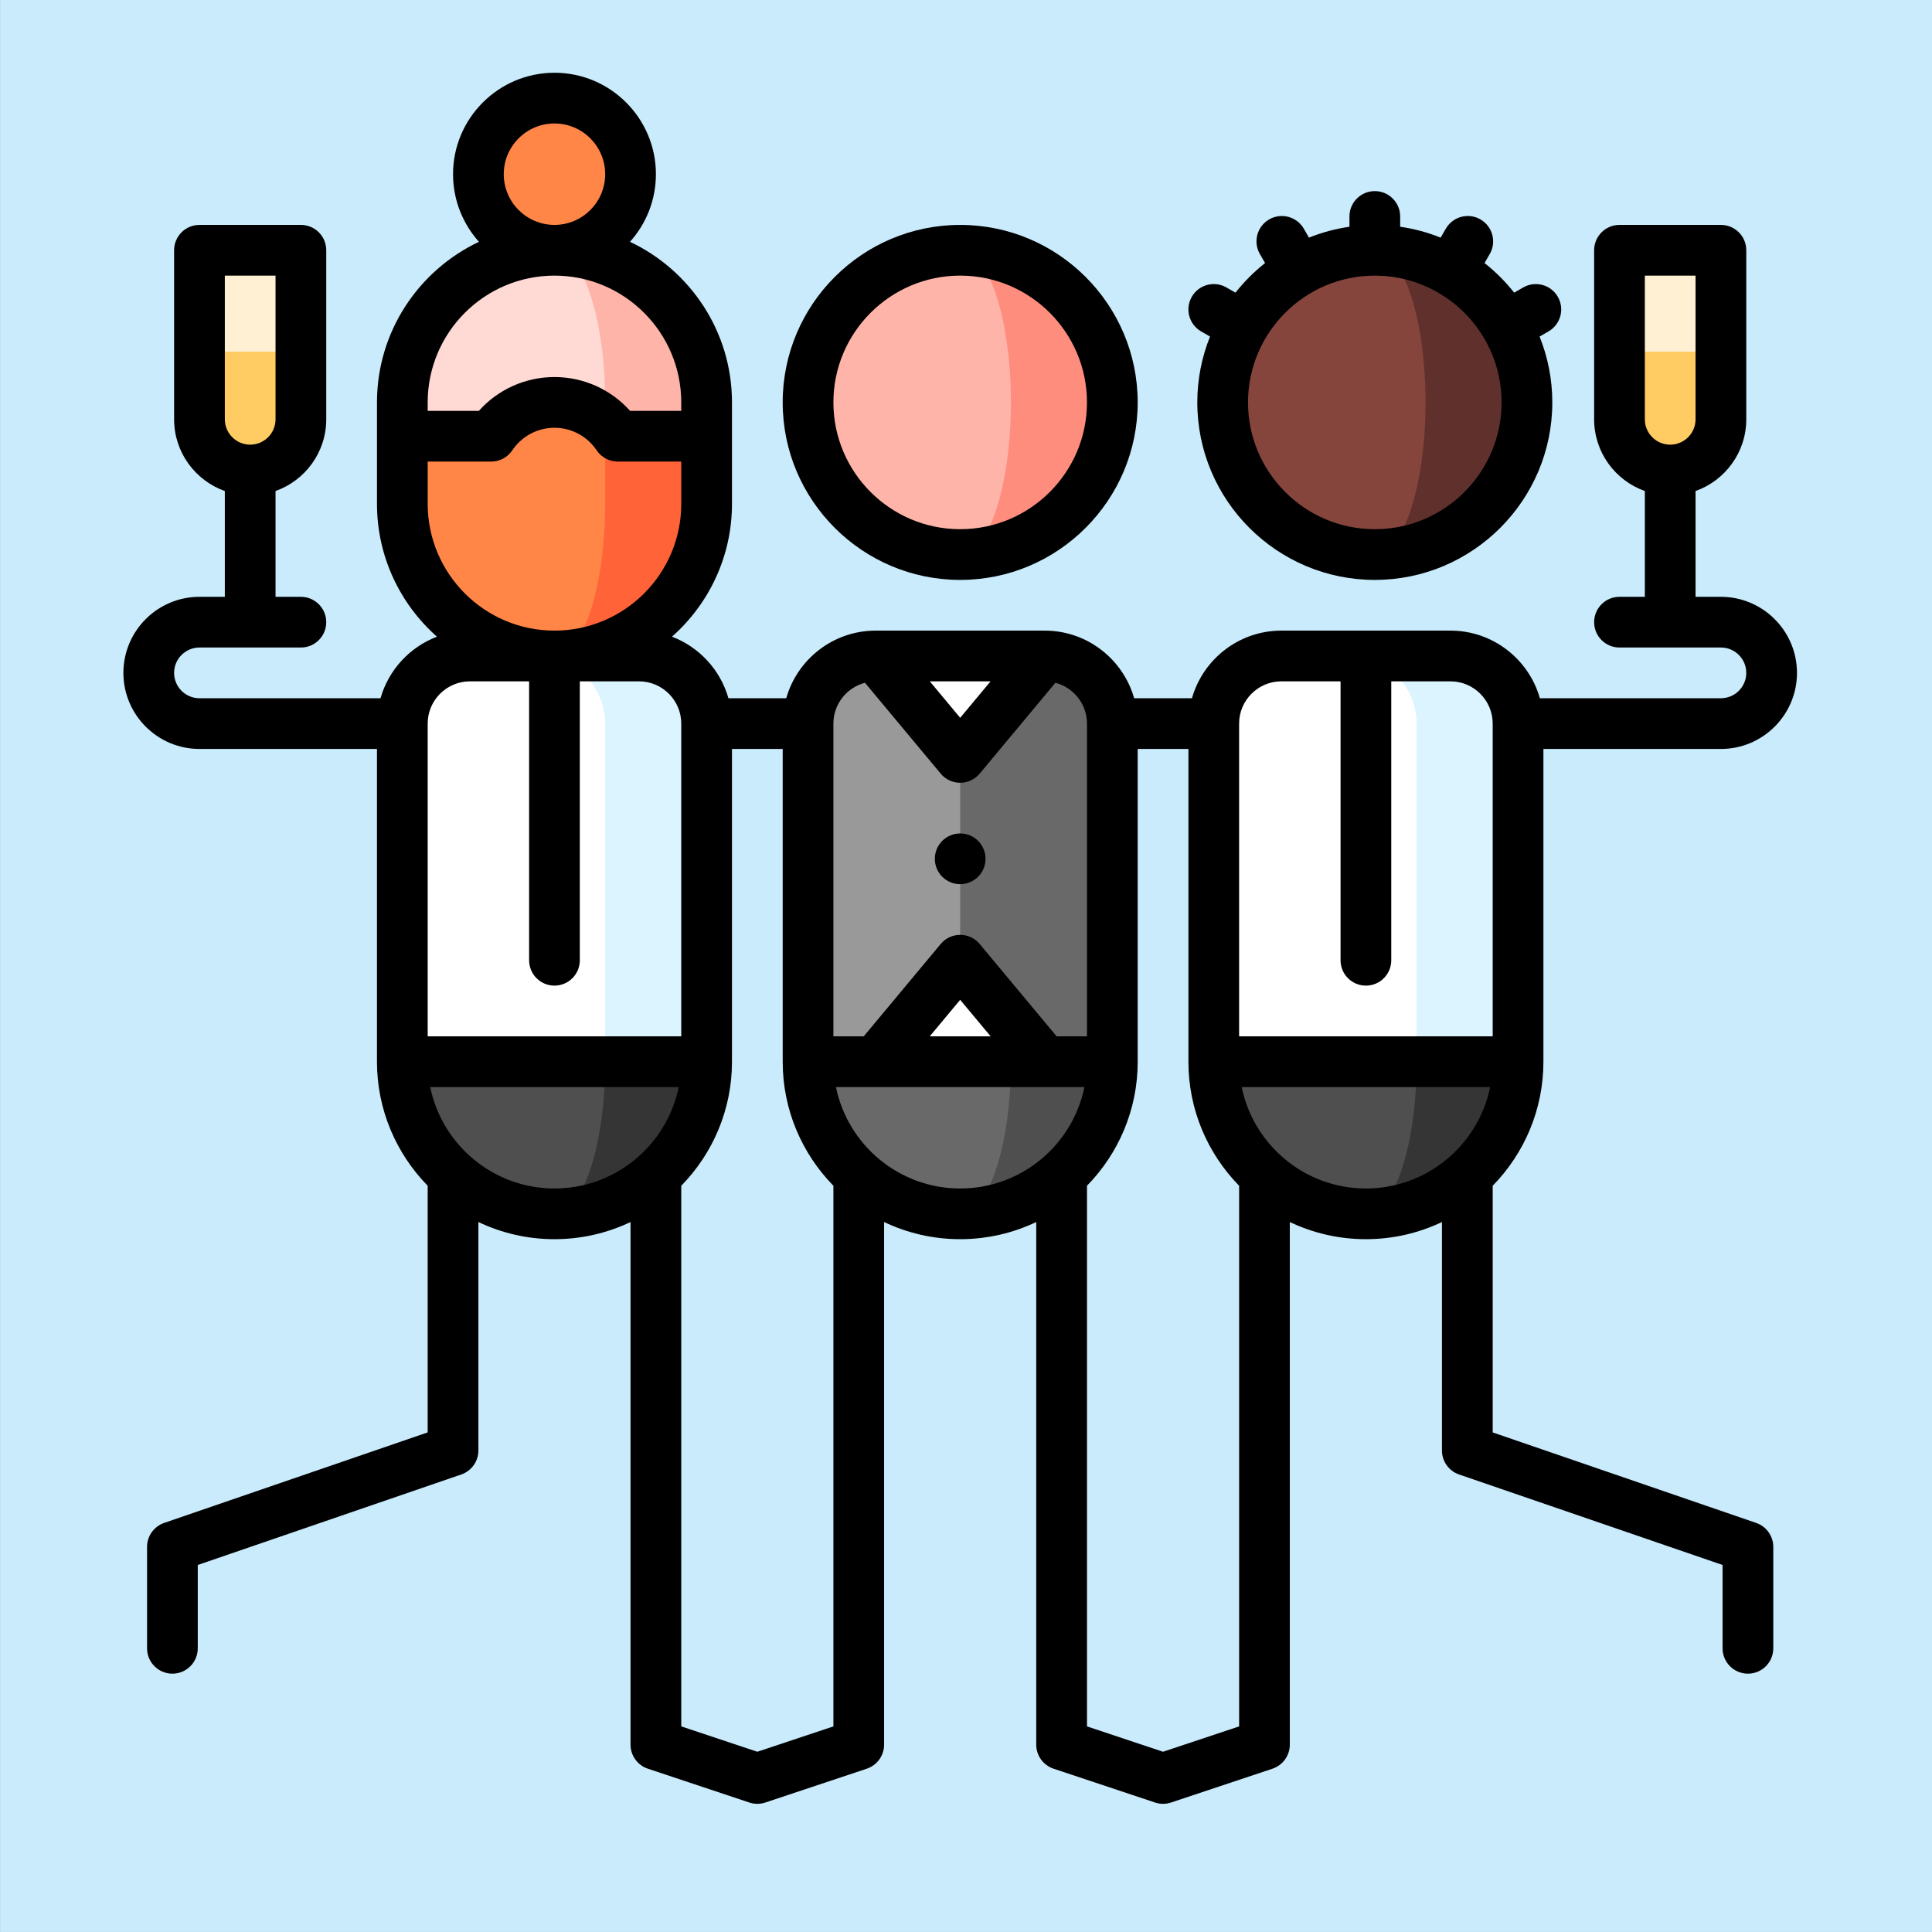 <?xml version="1.0" encoding="UTF-8" standalone="no"?>
<svg
   xmlns:dc="http://purl.org/dc/elements/1.1/"
   xmlns:cc="http://creativecommons.org/ns#"
   xmlns:rdf="http://www.w3.org/1999/02/22-rdf-syntax-ns#"
   xmlns:svg="http://www.w3.org/2000/svg"
   xmlns="http://www.w3.org/2000/svg"
   id="svg8"
   version="1.1"
   viewBox="0 0 285.75 285.75"
   height="1080"
   width="1080">
  <rect x="0" y="0" width="285.75" height="285.75" fill="#808080" stroke="none"/>
  <defs
     id="defs2">
    <marker
       orient="auto"
       refY="0"
       refX="0"
       id="Arrow1Mend"
       style="overflow:visible">
      <path
         id="path5322"
         d="M 0,0 5,-5 -12.5,0 5,5 Z"
         style="fill:#fa8f00;fill-opacity:1;fill-rule:evenodd;stroke:#fa8f00;stroke-width:1pt;stroke-opacity:1"
         transform="matrix(-0.4,0,0,-0.4,-4,0)" />
    </marker>
    <marker
       orient="auto"
       refY="0"
       refX="0"
       id="Arrow1Mend-4"
       style="overflow:visible">
      <path
         id="path5322-5"
         d="M 0,0 5,-5 -12.5,0 5,5 Z"
         style="fill:#fa8f00;fill-opacity:1;fill-rule:evenodd;stroke:#fa8f00;stroke-width:1pt;stroke-opacity:1"
         transform="matrix(-0.4,0,0,-0.4,-4,0)" />
    </marker>
  </defs>
  <rect
     y="-0.004"
     x="0.008"
     height="285.75"
     width="285.75"
     id="rect7624"
     style="fill:#c9ebfb;fill-opacity:1;stroke:none;stroke-width:18.209;stroke-linecap:round;stroke-miterlimit:4;stroke-dasharray:none;stroke-opacity:1;paint-order:markers stroke fill" />
  <path
     id="path1027"
     d="m 29.501,37.015 c 0,0 0,10.859 0,15.002 l 7.501,7.501 7.501,-7.501 c 0,-4.143 0,-15.002 0,-15.002 z"
     style="fill:#fff0d3;stroke-width:0.5" />
  <path
     id="path1029"
     d="m 44.503,52.017 c 0,0 0,5.859 0,10.001 0,4.143 -3.358,7.501 -7.501,7.501 -4.143,0 -7.501,-3.358 -7.501,-7.501 0,-4.143 0,-10.001 0,-10.001 z"
     style="fill:#ffcb63;stroke-width:0.5" />
  <path
     id="path1031"
     d="m 239.528,37.015 c 0,0 0,10.859 0,15.002 l 7.501,7.501 7.501,-7.501 c 0,-4.143 0,-15.002 0,-15.002 z"
     style="fill:#fff0d3;stroke-width:0.5" />
  <path
     id="path1033"
     d="m 254.529,52.017 c 0,0 0,5.859 0,10.001 0,4.143 -3.358,7.501 -7.501,7.501 -4.143,0 -7.501,-3.358 -7.501,-7.501 0,-4.143 0,-10.001 0,-10.001 z"
     style="fill:#ffcb63;stroke-width:0.5" />
  <path
     id="path1035"
     d="m 202.023,142.028 v 37.505 c 12.428,0 22.503,-10.075 22.503,-22.503 z"
     style="fill:#353535;stroke-width:0.5" />
  <path
     id="path1037"
     d="m 209.524,157.03 -7.501,-15.002 -22.503,15.002 c 0,12.428 10.075,22.503 22.503,22.503 4.143,0 7.501,-10.075 7.501,-22.503 z"
     style="fill:#4f4f4f;stroke-width:0.5" />
  <path
     id="path1039"
     d="m 214.524,97.022 h -15.002 l 10.001,60.008 h 15.002 v -50.006 c 0,-5.524 -4.478,-10.001 -10.001,-10.001 z"
     style="fill:#dbf4ff;stroke-width:0.5" />
  <path
     id="path1041"
     d="m 199.523,97.022 h -10.001 c -5.524,0 -10.001,4.478 -10.001,10.001 v 50.006 h 30.004 v -50.006 c 0,-5.524 -4.478,-10.001 -10.001,-10.001 z"
     style="fill:#ffffff;stroke-width:0.5" />
  <path
     id="path1043"
     d="m 203.339,37.015 v 45.006 c 12.428,0 22.503,-10.075 22.503,-22.503 0,-12.428 -10.075,-22.503 -22.503,-22.503 z"
     style="fill:#60312c;stroke-width:0.5" />
  <path
     id="path1045"
     d="m 210.84,59.517 c 0,-12.428 -3.358,-22.503 -7.501,-22.503 -12.428,0 -22.503,10.075 -22.503,22.503 0,12.428 10.075,22.503 22.503,22.503 4.143,0 7.501,-10.075 7.501,-22.503 z"
     style="fill:#85453d;stroke-width:0.5" />
  <circle
     id="circle1047"
     r="11.251"
     cy="25.763"
     cx="82.008"
     style="fill:#ff8646;stroke-width:0.5" />
  <path
     id="path1049"
     d="m 82.008,142.028 v 37.505 c 12.428,0 22.503,-10.075 22.503,-22.503 z"
     style="fill:#353535;stroke-width:0.5" />
  <path
     id="path1051"
     d="m 89.509,157.03 -7.501,-15.002 -22.503,15.002 c 0,12.428 10.075,22.503 22.503,22.503 4.143,0 7.501,-10.075 7.501,-22.503 z"
     style="fill:#4f4f4f;stroke-width:0.5" />
  <path
     id="path1053"
     d="M 94.509,97.022 H 79.508 l 10.001,60.008 h 15.002 v -50.006 c 0,-5.524 -4.478,-10.001 -10.001,-10.001 z"
     style="fill:#dbf4ff;stroke-width:0.5" />
  <path
     id="path1055"
     d="M 79.508,97.022 H 69.506 c -5.524,0 -10.001,4.478 -10.001,10.001 v 50.006 h 30.004 v -50.006 c 0,-5.524 -4.478,-10.001 -10.001,-10.001 z"
     style="fill:#ffffff;stroke-width:0.5" />
  <path
     id="path1057"
     d="M 82.008,37.015 V 87.521 L 104.511,64.518 v -5.001 c 0,-12.428 -10.075,-22.503 -22.503,-22.503 z"
     style="fill:#ffb4a9;stroke-width:0.5" />
  <path
     id="path1059"
     d="m 82.008,37.015 c -12.428,0 -22.503,10.075 -22.503,22.503 v 5.001 l 30.004,23.003 V 59.517 c 0,-12.428 -3.358,-22.503 -7.501,-22.503 z"
     style="fill:#ffd9d4;stroke-width:0.5" />
  <path
     id="path1061"
     d="m 91.364,64.518 c -0.527,-0.787 -1.152,-1.501 -1.855,-2.131 L 82.008,97.022 c 12.428,0 22.503,-10.075 22.503,-22.503 V 64.518 Z"
     style="fill:#ff6337;stroke-width:0.5" />
  <path
     id="path1063"
     d="M 89.509,74.519 V 62.387 c -1.991,-1.783 -4.618,-2.87 -7.501,-2.87 -3.901,0 -7.337,1.986 -9.356,5.001 H 59.505 v 10.001 c 0,12.428 10.075,22.503 22.503,22.503 4.143,0 7.501,-10.075 7.501,-22.503 z"
     style="fill:#ff8646;stroke-width:0.5" />
  <path
     id="path1065"
     d="m 142.015,142.028 v 37.505 c 12.428,0 22.503,-10.075 22.503,-22.503 z"
     style="fill:#4f4f4f;stroke-width:0.5" />
  <path
     id="path1067"
     d="m 149.516,157.03 -7.501,-15.002 -22.503,15.002 c 0,12.428 10.075,22.503 22.503,22.503 4.143,0 7.501,-10.075 7.501,-22.503 z"
     style="fill:#696969;stroke-width:0.5" />
  <rect
     id="rect1069"
     height="59.998"
     width="25.003"
     style="fill:#ffffff;stroke-width:0.5"
     y="97.022"
     x="129.514" />
  <path
     id="path1071"
     d="m 154.517,97.022 -12.502,14.996 h -15.002 l 15.002,30.01 12.502,14.991 10.001,0.011 V 107.024 c 0,-5.524 -4.478,-10.001 -10.001,-10.001 z"
     style="fill:#696969;stroke-width:0.5" />
  <path
     id="path1073"
     d="m 129.514,97.022 c -5.524,0 -10.001,4.478 -10.001,10.001 v 50.006 l 10.001,-0.011 12.502,-14.992 V 112.017 Z"
     style="fill:#999999;stroke-width:0.5" />
  <path
     id="path1075"
     d="m 142.015,37.015 v 45.006 c 12.428,0 22.503,-10.075 22.503,-22.503 0,-12.428 -10.075,-22.503 -22.503,-22.503 z"
     style="fill:#ff8d7e;stroke-width:0.5" />
  <path
     id="path1077"
     d="m 149.516,59.517 c 0,-12.428 -3.358,-22.503 -7.501,-22.503 -12.428,0 -22.503,10.075 -22.503,22.503 0,12.428 10.075,22.503 22.503,22.503 4.143,0 7.501,-10.075 7.501,-22.503 z"
     style="fill:#ffb4a9;stroke-width:0.5" />
  <circle
     style="stroke-width:0.5"
     id="circle1079"
     r="3.75"
     cy="127.021"
     cx="142.015" />
  <path
     style="stroke-width:0.5"
     id="path1081"
     d="m 228.276,157.03 v -46.256 h 26.253 c 6.204,0 11.251,-5.048 11.251,-11.251 0,-6.204 -5.048,-11.251 -11.251,-11.251 h -3.75 V 72.624 c 4.365,-1.548 7.501,-5.717 7.501,-10.606 V 37.015 c 0,-2.072 -1.679,-3.75 -3.75,-3.75 h -15.002 c -2.072,0 -3.75,1.679 -3.75,3.75 v 25.003 c 0,4.889 3.136,9.058 7.501,10.606 v 15.647 h -3.75 c -2.072,0 -3.75,1.679 -3.75,3.75 0,2.072 1.679,3.75 3.75,3.75 h 15.002 c 2.068,0 3.75,1.682 3.75,3.75 0,2.068 -1.682,3.75 -3.75,3.75 h -26.777 c -1.637,-5.765 -6.945,-10.001 -13.228,-10.001 h -25.003 c -6.282,0 -11.59,4.237 -13.228,10.001 h -8.549 c -1.635,-5.757 -6.931,-9.989 -13.202,-10.001 -0.026,-5.04e-4 -25.029,-5.04e-4 -25.029,-5.04e-4 -0.021,5.04e-4 -0.03,9e-4 -0.039,9e-4 -6.265,0.017 -11.555,4.248 -13.189,10 h -8.549 c -1.189,-4.188 -4.316,-7.567 -8.347,-9.103 5.435,-4.813 8.871,-11.836 8.871,-19.65 V 59.517 c 0,-10.483 -6.179,-19.547 -15.084,-23.752 2.381,-2.656 3.833,-6.162 3.833,-10.002 0,-8.272 -6.73,-15.002 -15.002,-15.002 -8.272,0 -15.002,6.73 -15.002,15.002 0,3.839 1.452,7.345 3.833,10.002 -8.906,4.205 -15.084,13.269 -15.084,23.752 v 15.002 c 0,7.814 3.435,14.837 8.871,19.65 -4.031,1.536 -7.157,4.916 -8.347,9.103 H 29.501 c -2.068,0 -3.75,-1.682 -3.75,-3.75 0,-2.068 1.682,-3.75 3.75,-3.75 h 15.002 c 2.071,0 3.75,-1.679 3.75,-3.75 0,-2.072 -1.679,-3.75 -3.75,-3.75 H 40.753 V 72.624 c 4.365,-1.548 7.501,-5.717 7.501,-10.606 V 37.015 c 0,-2.072 -1.679,-3.75 -3.75,-3.75 H 29.501 c -2.071,0 -3.75,1.679 -3.75,3.75 v 25.003 c 0,4.889 3.136,9.058 7.501,10.606 v 15.647 h -3.75 c -6.204,0 -11.251,5.048 -11.251,11.251 0,6.204 5.047,11.251 11.251,11.251 h 26.253 v 46.256 c 0,7.135 2.865,13.612 7.501,18.348 v 36.481 l -38.973,13.386 c -1.515,0.521 -2.532,1.946 -2.532,3.547 v 15.002 c 0,2.072 1.679,3.75 3.75,3.75 2.071,0 3.75,-1.679 3.75,-3.75 v -12.325 l 38.973,-13.386 c 1.515,-0.521 2.532,-1.946 2.532,-3.547 v -33.792 c 3.412,1.626 7.227,2.538 11.251,2.538 4.025,0 7.839,-0.913 11.251,-2.538 v 77.298 c 0,1.615 1.033,3.048 2.564,3.558 l 15.002,5.001 c 0.385,0.129 0.786,0.193 1.186,0.193 0.401,0 0.801,-0.064 1.186,-0.193 l 15.002,-5.001 c 1.531,-0.511 2.564,-1.944 2.564,-3.558 v -77.298 c 3.412,1.626 7.227,2.538 11.251,2.538 4.025,0 7.839,-0.913 11.251,-2.538 v 77.298 c 0,1.615 1.033,3.048 2.564,3.558 l 15.002,5.001 c 0.386,0.129 0.786,0.193 1.186,0.193 0.401,0 0.801,-0.064 1.186,-0.193 l 15.002,-5.001 c 1.531,-0.511 2.564,-1.944 2.564,-3.558 v -77.298 c 3.412,1.626 7.227,2.538 11.251,2.538 4.025,0 7.839,-0.913 11.251,-2.538 v 33.792 c 0,1.602 1.017,3.027 2.532,3.547 l 38.973,13.385 v 12.325 c 0,2.072 1.679,3.75 3.75,3.75 2.072,0 3.75,-1.679 3.75,-3.75 V 228.792 c 0,-1.602 -1.017,-3.027 -2.532,-3.547 L 220.775,211.859 v -36.481 c 4.636,-4.737 7.501,-11.213 7.501,-18.348 z M 243.278,40.765 h 7.501 v 21.253 c 0,2.068 -1.682,3.75 -3.75,3.75 -2.068,0 -3.75,-1.682 -3.75,-3.75 z m -210.026,0 h 7.501 v 21.253 c 0,2.068 -1.682,3.75 -3.75,3.75 -2.068,0 -3.75,-1.682 -3.75,-3.75 z M 189.521,100.773 h 8.751 v 41.255 c 0,2.072 1.679,3.75 3.75,3.75 2.072,0 3.75,-1.679 3.75,-3.75 V 100.773 h 8.751 c 3.447,0 6.251,2.804 6.251,6.251 v 46.256 h -37.505 v -46.256 c 0,-3.447 2.804,-6.251 6.251,-6.251 z m -43.012,0 -4.494,5.393 -4.494,-5.393 z m -18.577,0.211 11.202,13.442 c 0.713,0.855 1.768,1.349 2.881,1.349 1.113,0 2.169,-0.494 2.881,-1.349 l 11.202,-13.442 c 2.682,0.703 4.67,3.141 4.67,6.04 v 46.256 h -4.486 l -11.386,-13.663 c -0.713,-0.855 -1.768,-1.349 -2.881,-1.349 -1.113,0 -2.169,0.494 -2.881,1.349 l -11.386,13.663 h -4.486 v -46.256 c 0,-2.899 1.987,-5.337 4.67,-6.04 z m 18.585,52.296 h -9.005 l 4.503,-5.403 z M 74.507,25.763 c 0,-4.136 3.365,-7.501 7.501,-7.501 4.136,0 7.501,3.365 7.501,7.501 0,4.136 -3.365,7.501 -7.501,7.501 -4.136,0 -7.501,-3.365 -7.501,-7.501 z m 7.501,15.002 c 10.34,0 18.752,8.412 18.752,18.752 v 1.25 h -7.57 c -2.826,-3.163 -6.874,-5.001 -11.182,-5.001 -4.308,0 -8.355,1.838 -11.182,5.001 H 63.256 v -1.25 c 0,-10.34 8.412,-18.752 18.752,-18.752 z M 63.256,74.519 v -6.251 h 9.397 c 1.251,0 2.42,-0.624 3.116,-1.664 1.399,-2.089 3.731,-3.336 6.239,-3.336 2.508,0 4.84,1.247 6.239,3.336 0.696,1.04 1.865,1.664 3.116,1.664 h 9.397 v 6.251 c 0,10.34 -8.412,18.752 -18.752,18.752 -10.34,0 -18.752,-8.412 -18.752,-18.752 z m 6.251,26.253 h 8.751 v 41.255 c 0,2.072 1.679,3.75 3.75,3.75 2.071,0 3.75,-1.679 3.75,-3.75 V 100.773 h 8.751 c 3.447,0 6.251,2.804 6.251,6.251 v 46.256 H 63.256 v -46.256 c 0,-3.447 2.804,-6.251 6.251,-6.251 z m -5.873,60.008 h 36.75 c -1.742,8.549 -9.319,15.002 -18.375,15.002 -9.056,0 -16.633,-6.453 -18.375,-15.002 z m 48.379,98.31 -11.251,-3.75 v -79.962 c 4.636,-4.737 7.501,-11.213 7.501,-18.348 v -46.256 h 7.501 v 46.256 c 0,7.135 2.865,13.612 7.501,18.348 v 79.962 z m 11.629,-98.31 h 36.75 c -1.742,8.549 -9.319,15.002 -18.375,15.002 -9.056,0 -16.633,-6.453 -18.375,-15.002 z m 48.379,98.31 -11.251,-3.75 v -79.962 c 4.636,-4.737 7.501,-11.213 7.501,-18.348 v -46.256 h 7.501 v 46.256 c 0,7.135 2.865,13.611 7.501,18.348 v 79.962 z m 11.629,-98.31 h 36.75 c -1.742,8.549 -9.319,15.002 -18.375,15.002 -9.056,0 -16.633,-6.453 -18.375,-15.002 z" />
  <path
     style="stroke-width:0.5"
     id="path1083"
     d="m 177.645,49.014 1.322,0.763 c -1.209,3.014 -1.881,6.299 -1.881,9.741 0,14.476 11.777,26.253 26.253,26.253 14.476,0 26.253,-11.777 26.253,-26.253 0,-3.441 -0.672,-6.726 -1.881,-9.741 l 1.322,-0.763 c 1.794,-1.036 2.408,-3.329 1.373,-5.123 -1.036,-1.794 -3.33,-2.407 -5.123,-1.373 l -1.332,0.769 c -1.284,-1.627 -2.754,-3.097 -4.381,-4.381 l 0.769,-1.332 c 1.036,-1.794 0.421,-4.088 -1.373,-5.123 -1.795,-1.037 -4.088,-0.422 -5.123,1.373 l -0.763,1.322 c -1.899,-0.762 -3.904,-1.309 -5.99,-1.609 v -1.522 c 0,-2.072 -1.679,-3.75 -3.75,-3.75 -2.072,0 -3.75,1.679 -3.75,3.75 v 1.522 c -2.086,0.3 -4.092,0.848 -5.99,1.609 l -0.763,-1.322 c -1.035,-1.794 -3.329,-2.408 -5.123,-1.373 -1.794,1.035 -2.408,3.329 -1.373,5.123 l 0.769,1.332 c -1.627,1.284 -3.097,2.754 -4.381,4.381 l -1.332,-0.769 c -1.795,-1.035 -4.088,-0.422 -5.123,1.373 -1.037,1.794 -0.422,4.088 1.372,5.123 z m 25.694,29.256 c -10.34,0 -18.752,-8.412 -18.752,-18.752 0,-10.34 8.412,-18.752 18.752,-18.752 10.34,0 18.752,8.412 18.752,18.752 0,10.34 -8.412,18.752 -18.752,18.752 z" />
  <path
     style="stroke-width:0.5"
     id="path1085"
     d="m 142.015,85.771 c 14.476,0 26.253,-11.777 26.253,-26.253 0,-14.476 -11.777,-26.253 -26.253,-26.253 -14.476,0 -26.253,11.777 -26.253,26.253 0,14.476 11.777,26.253 26.253,26.253 z m 0,-45.006 c 10.34,0 18.752,8.412 18.752,18.752 0,10.34 -8.412,18.752 -18.752,18.752 -10.34,0 -18.752,-8.412 -18.752,-18.752 0,-10.34 8.412,-18.752 18.752,-18.752 z" />
  <g
     id="g1087"
     transform="matrix(0.5,0,0,0.5,13.999,10.761)" />
  <g
     id="g1089"
     transform="matrix(0.5,0,0,0.5,13.999,10.761)" />
  <g
     id="g1091"
     transform="matrix(0.5,0,0,0.5,13.999,10.761)" />
  <g
     id="g1093"
     transform="matrix(0.5,0,0,0.5,13.999,10.761)" />
  <g
     id="g1095"
     transform="matrix(0.5,0,0,0.5,13.999,10.761)" />
  <g
     id="g1097"
     transform="matrix(0.5,0,0,0.5,13.999,10.761)" />
  <g
     id="g1099"
     transform="matrix(0.5,0,0,0.5,13.999,10.761)" />
  <g
     id="g1101"
     transform="matrix(0.5,0,0,0.5,13.999,10.761)" />
  <g
     id="g1103"
     transform="matrix(0.5,0,0,0.5,13.999,10.761)" />
  <g
     id="g1105"
     transform="matrix(0.5,0,0,0.5,13.999,10.761)" />
  <g
     id="g1107"
     transform="matrix(0.5,0,0,0.5,13.999,10.761)" />
  <g
     id="g1109"
     transform="matrix(0.5,0,0,0.5,13.999,10.761)" />
  <g
     id="g1111"
     transform="matrix(0.5,0,0,0.5,13.999,10.761)" />
  <g
     id="g1113"
     transform="matrix(0.5,0,0,0.5,13.999,10.761)" />
  <g
     id="g1115"
     transform="matrix(0.5,0,0,0.5,13.999,10.761)" />
</svg>
